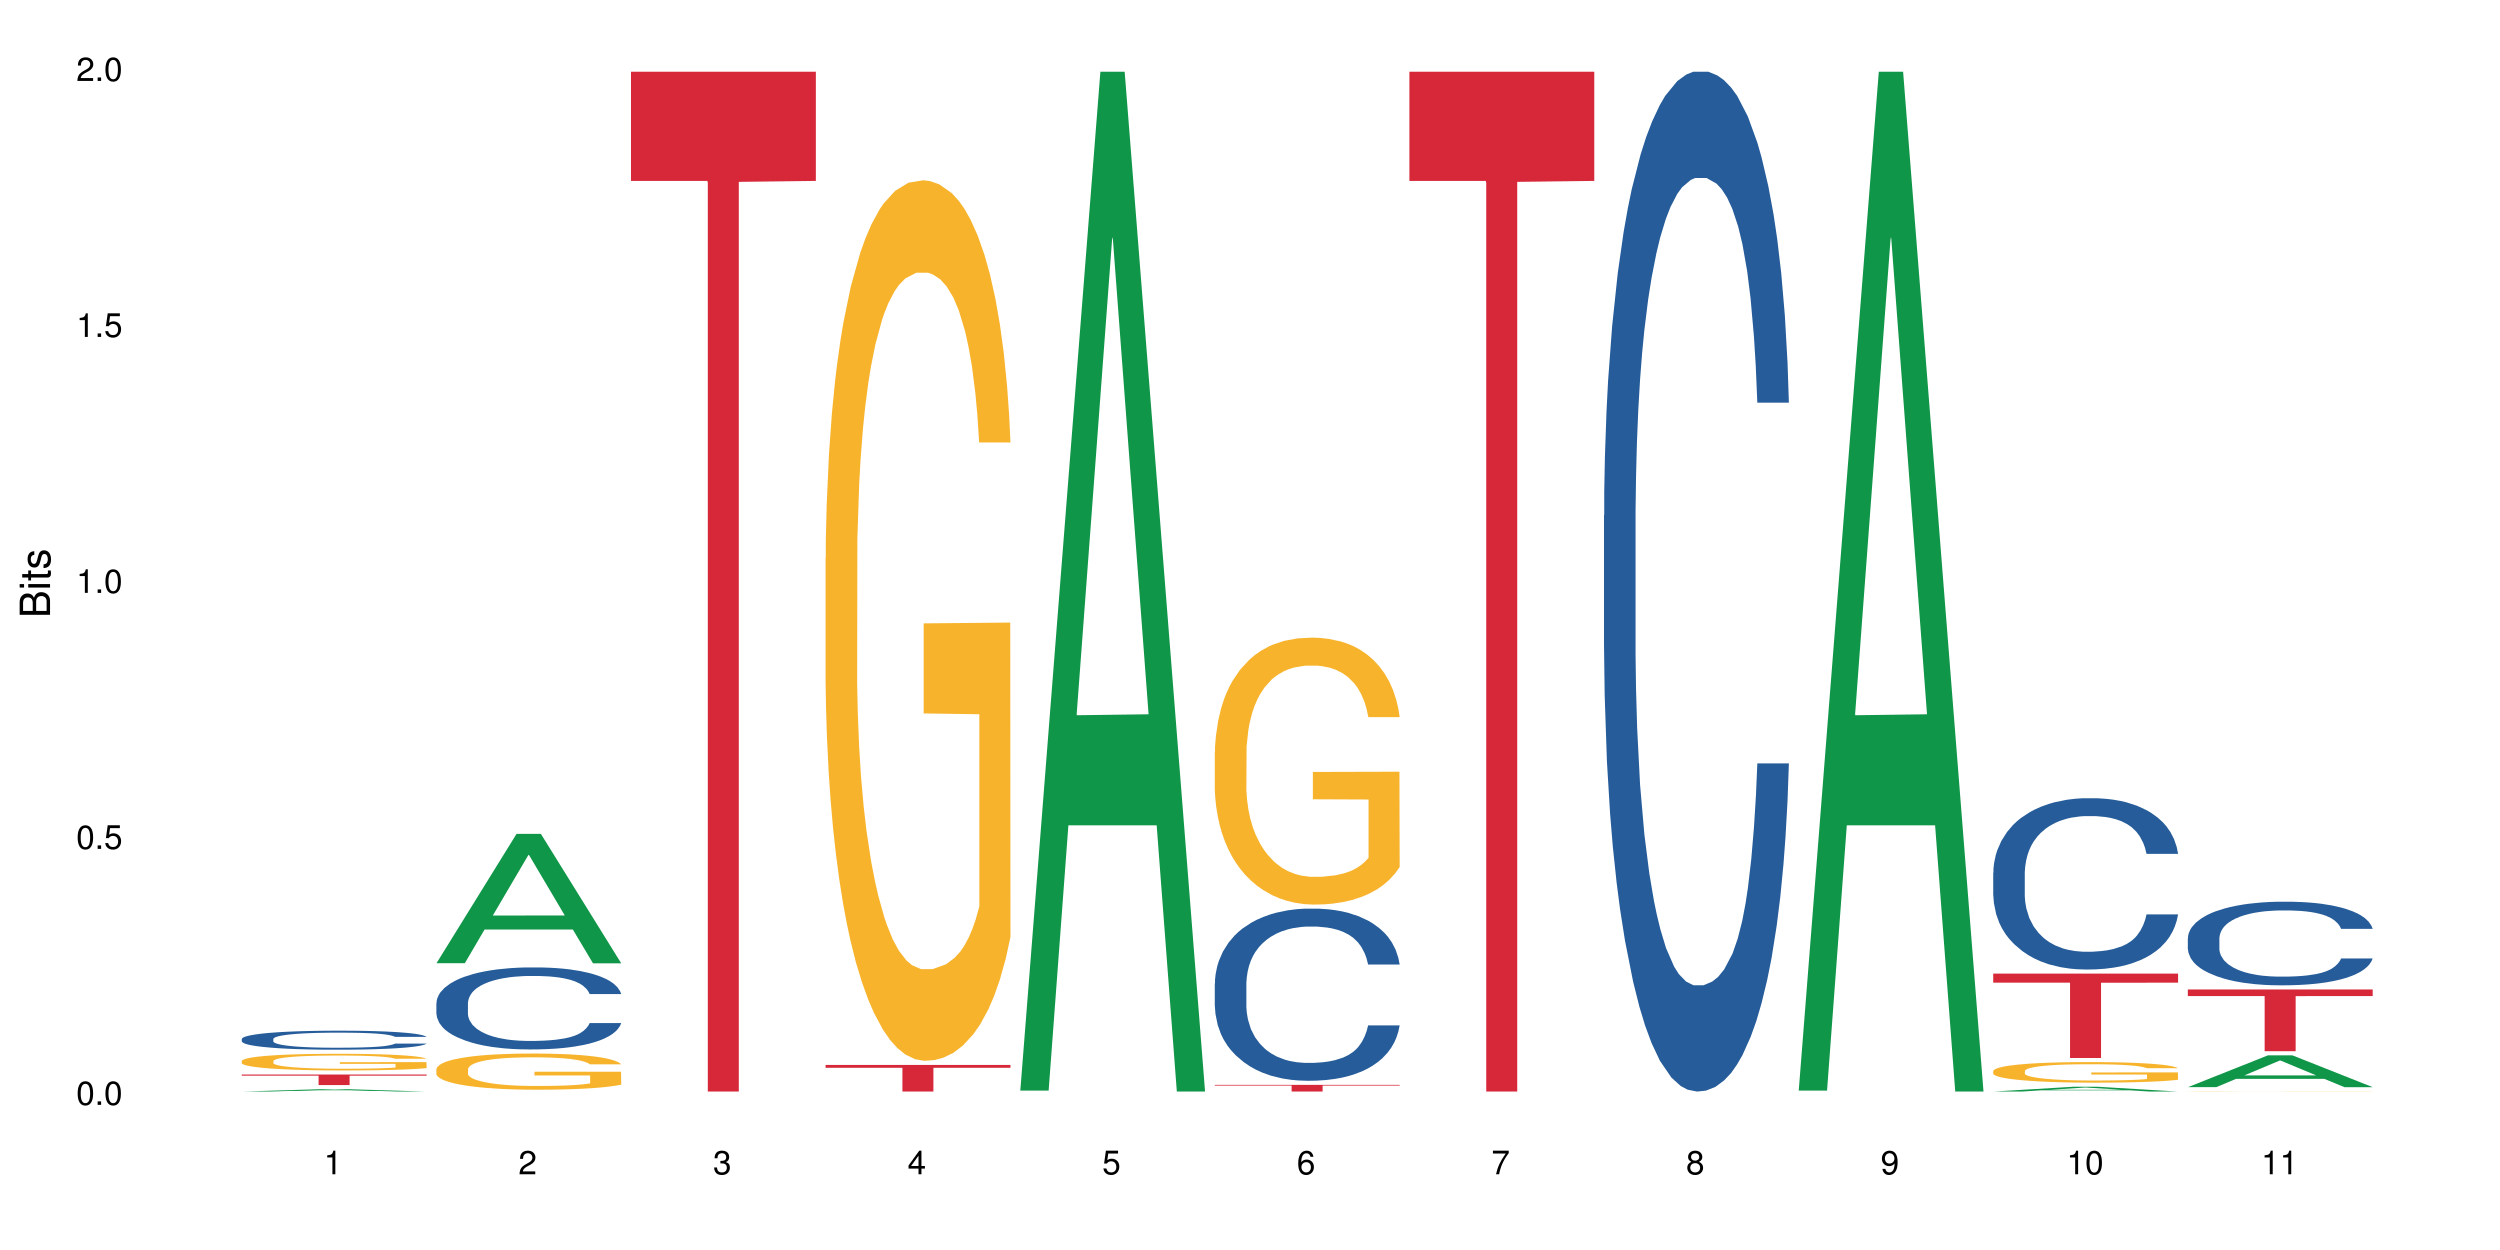 <?xml version="1.0" encoding="UTF-8"?>
<svg xmlns="http://www.w3.org/2000/svg" xmlns:xlink="http://www.w3.org/1999/xlink" width="720pt" height="360pt" viewBox="0 0 720 360" version="1.1">
<defs>
<g>
<symbol overflow="visible" id="glyph0-0">
<path style="stroke:none;" d=""/>
</symbol>
<symbol overflow="visible" id="glyph0-1">
<path style="stroke:none;" d="M 2.641 -6.797 C 2 -6.797 1.422 -6.531 1.078 -6.047 C 0.641 -5.453 0.406 -4.547 0.406 -3.297 C 0.406 -1 1.188 0.219 2.641 0.219 C 4.078 0.219 4.859 -1 4.859 -3.234 C 4.859 -4.562 4.656 -5.438 4.203 -6.047 C 3.844 -6.531 3.281 -6.797 2.641 -6.797 Z M 2.641 -6.047 C 3.547 -6.047 4 -5.125 4 -3.312 C 4 -1.375 3.562 -0.484 2.625 -0.484 C 1.734 -0.484 1.281 -1.422 1.281 -3.281 C 1.281 -5.141 1.734 -6.047 2.641 -6.047 Z M 2.641 -6.047 "/>
</symbol>
<symbol overflow="visible" id="glyph0-2">
<path style="stroke:none;" d="M 1.828 -1 L 0.828 -1 L 0.828 0 L 1.828 0 Z M 1.828 -1 "/>
</symbol>
<symbol overflow="visible" id="glyph0-3">
<path style="stroke:none;" d="M 4.562 -6.797 L 1.062 -6.797 L 0.547 -3.094 L 1.328 -3.094 C 1.719 -3.562 2.047 -3.734 2.578 -3.734 C 3.484 -3.734 4.062 -3.109 4.062 -2.094 C 4.062 -1.125 3.484 -0.531 2.578 -0.531 C 1.828 -0.531 1.375 -0.906 1.188 -1.672 L 0.328 -1.672 C 0.453 -1.109 0.547 -0.844 0.75 -0.594 C 1.125 -0.078 1.828 0.219 2.594 0.219 C 3.969 0.219 4.922 -0.781 4.922 -2.219 C 4.922 -3.562 4.031 -4.484 2.719 -4.484 C 2.25 -4.484 1.859 -4.359 1.469 -4.062 L 1.734 -5.969 L 4.562 -5.969 Z M 4.562 -6.797 "/>
</symbol>
<symbol overflow="visible" id="glyph0-4">
<path style="stroke:none;" d="M 2.484 -4.844 L 2.484 0 L 3.328 0 L 3.328 -6.797 L 2.766 -6.797 C 2.469 -5.75 2.281 -5.609 0.984 -5.453 L 0.984 -4.844 Z M 2.484 -4.844 "/>
</symbol>
<symbol overflow="visible" id="glyph0-5">
<path style="stroke:none;" d="M 4.859 -0.828 L 1.281 -0.828 C 1.359 -1.391 1.672 -1.75 2.5 -2.234 L 3.469 -2.75 C 4.406 -3.266 4.906 -3.969 4.906 -4.812 C 4.906 -5.375 4.672 -5.906 4.266 -6.266 C 3.859 -6.625 3.375 -6.797 2.719 -6.797 C 1.859 -6.797 1.219 -6.5 0.844 -5.922 C 0.609 -5.562 0.5 -5.125 0.484 -4.438 L 1.328 -4.438 C 1.359 -4.906 1.406 -5.188 1.531 -5.406 C 1.75 -5.812 2.188 -6.062 2.703 -6.062 C 3.469 -6.062 4.031 -5.516 4.031 -4.781 C 4.031 -4.25 3.719 -3.797 3.125 -3.438 L 2.234 -2.938 C 0.812 -2.141 0.406 -1.5 0.328 0 L 4.859 0 Z M 4.859 -0.828 "/>
</symbol>
<symbol overflow="visible" id="glyph0-6">
<path style="stroke:none;" d="M 2.125 -3.125 L 2.578 -3.125 C 3.516 -3.125 3.984 -2.703 3.984 -1.891 C 3.984 -1.031 3.469 -0.531 2.578 -0.531 C 1.656 -0.531 1.203 -0.984 1.156 -1.969 L 0.312 -1.969 C 0.344 -1.422 0.438 -1.078 0.609 -0.766 C 0.953 -0.109 1.625 0.219 2.547 0.219 C 3.953 0.219 4.859 -0.609 4.859 -1.906 C 4.859 -2.766 4.516 -3.25 3.703 -3.516 C 4.344 -3.766 4.656 -4.25 4.656 -4.938 C 4.656 -6.109 3.875 -6.797 2.578 -6.797 C 1.203 -6.797 0.484 -6.047 0.453 -4.609 L 1.297 -4.609 C 1.312 -5.016 1.344 -5.25 1.453 -5.453 C 1.641 -5.828 2.062 -6.062 2.594 -6.062 C 3.344 -6.062 3.797 -5.625 3.797 -4.906 C 3.797 -4.422 3.609 -4.141 3.25 -3.984 C 3.016 -3.891 2.719 -3.844 2.125 -3.844 Z M 2.125 -3.125 "/>
</symbol>
<symbol overflow="visible" id="glyph0-7">
<path style="stroke:none;" d="M 3.141 -1.625 L 3.141 0 L 3.984 0 L 3.984 -1.625 L 4.984 -1.625 L 4.984 -2.391 L 3.984 -2.391 L 3.984 -6.797 L 3.359 -6.797 L 0.266 -2.516 L 0.266 -1.625 Z M 3.141 -2.391 L 1 -2.391 L 3.141 -5.359 Z M 3.141 -2.391 "/>
</symbol>
<symbol overflow="visible" id="glyph0-8">
<path style="stroke:none;" d="M 4.781 -5.031 C 4.609 -6.141 3.891 -6.797 2.844 -6.797 C 2.094 -6.797 1.422 -6.438 1.031 -5.828 C 0.609 -5.172 0.406 -4.344 0.406 -3.094 C 0.406 -1.953 0.578 -1.234 0.984 -0.625 C 1.359 -0.078 1.953 0.219 2.703 0.219 C 3.984 0.219 4.922 -0.734 4.922 -2.078 C 4.922 -3.344 4.062 -4.234 2.844 -4.234 C 2.172 -4.234 1.641 -3.969 1.281 -3.469 C 1.281 -5.125 1.828 -6.047 2.797 -6.047 C 3.391 -6.047 3.797 -5.672 3.938 -5.031 Z M 2.734 -3.484 C 3.547 -3.484 4.062 -2.922 4.062 -2 C 4.062 -1.156 3.484 -0.531 2.703 -0.531 C 1.922 -0.531 1.328 -1.188 1.328 -2.047 C 1.328 -2.891 1.906 -3.484 2.734 -3.484 Z M 2.734 -3.484 "/>
</symbol>
<symbol overflow="visible" id="glyph0-9">
<path style="stroke:none;" d="M 4.984 -6.797 L 0.438 -6.797 L 0.438 -5.969 L 4.109 -5.969 C 2.5 -3.656 1.828 -2.234 1.328 0 L 2.219 0 C 2.594 -2.172 3.453 -4.047 4.984 -6.094 Z M 4.984 -6.797 "/>
</symbol>
<symbol overflow="visible" id="glyph0-10">
<path style="stroke:none;" d="M 3.75 -3.578 C 4.453 -4 4.688 -4.344 4.688 -4.984 C 4.688 -6.047 3.844 -6.797 2.641 -6.797 C 1.438 -6.797 0.594 -6.047 0.594 -4.984 C 0.594 -4.359 0.828 -4.016 1.516 -3.578 C 0.734 -3.203 0.359 -2.641 0.359 -1.891 C 0.359 -0.641 1.297 0.219 2.641 0.219 C 3.984 0.219 4.922 -0.641 4.922 -1.875 C 4.922 -2.641 4.531 -3.203 3.75 -3.578 Z M 2.641 -6.047 C 3.359 -6.047 3.812 -5.625 3.812 -4.969 C 3.812 -4.344 3.344 -3.922 2.641 -3.922 C 1.922 -3.922 1.453 -4.344 1.453 -4.984 C 1.453 -5.625 1.922 -6.047 2.641 -6.047 Z M 2.641 -3.203 C 3.484 -3.203 4.062 -2.672 4.062 -1.875 C 4.062 -1.062 3.484 -0.531 2.625 -0.531 C 1.797 -0.531 1.219 -1.078 1.219 -1.875 C 1.219 -2.672 1.797 -3.203 2.641 -3.203 Z M 2.641 -3.203 "/>
</symbol>
<symbol overflow="visible" id="glyph0-11">
<path style="stroke:none;" d="M 0.516 -1.547 C 0.672 -0.438 1.406 0.219 2.438 0.219 C 3.188 0.219 3.859 -0.141 4.266 -0.75 C 4.688 -1.406 4.891 -2.25 4.891 -3.484 C 4.891 -4.625 4.703 -5.359 4.312 -5.953 C 3.938 -6.5 3.344 -6.797 2.594 -6.797 C 1.297 -6.797 0.359 -5.844 0.359 -4.516 C 0.359 -3.25 1.234 -2.344 2.453 -2.344 C 3.094 -2.344 3.562 -2.578 4.016 -3.109 C 4 -1.453 3.469 -0.531 2.5 -0.531 C 1.906 -0.531 1.484 -0.906 1.359 -1.547 Z M 2.578 -6.062 C 3.375 -6.062 3.969 -5.406 3.969 -4.531 C 3.969 -3.688 3.375 -3.094 2.547 -3.094 C 1.734 -3.094 1.234 -3.672 1.234 -4.578 C 1.234 -5.438 1.797 -6.062 2.578 -6.062 Z M 2.578 -6.062 "/>
</symbol>
<symbol overflow="visible" id="glyph1-0">
<path style="stroke:none;" d=""/>
</symbol>
<symbol overflow="visible" id="glyph1-1">
<path style="stroke:none;" d="M 0 -0.953 L 0 -4.891 C 0 -5.719 -0.234 -6.344 -0.734 -6.797 C -1.188 -7.234 -1.812 -7.469 -2.5 -7.469 C -3.547 -7.469 -4.188 -7 -4.625 -5.875 C -4.984 -6.672 -5.641 -7.094 -6.531 -7.094 C -7.156 -7.094 -7.734 -6.859 -8.141 -6.391 C -8.562 -5.938 -8.75 -5.344 -8.75 -4.5 L -8.75 -0.953 Z M -4.984 -2.062 L -7.766 -2.062 L -7.766 -4.219 C -7.766 -4.844 -7.688 -5.203 -7.453 -5.5 C -7.219 -5.812 -6.859 -5.969 -6.375 -5.969 C -5.906 -5.969 -5.531 -5.812 -5.297 -5.5 C -5.062 -5.203 -4.984 -4.844 -4.984 -4.219 Z M -0.984 -2.062 L -4 -2.062 L -4 -4.781 C -4 -5.328 -3.859 -5.688 -3.578 -5.953 C -3.297 -6.219 -2.922 -6.359 -2.484 -6.359 C -2.062 -6.359 -1.688 -6.219 -1.406 -5.953 C -1.109 -5.688 -0.984 -5.328 -0.984 -4.781 Z M -0.984 -2.062 "/>
</symbol>
<symbol overflow="visible" id="glyph1-2">
<path style="stroke:none;" d="M -6.281 -1.797 L -6.281 -0.797 L 0 -0.797 L 0 -1.797 Z M -8.75 -1.797 L -8.75 -0.797 L -7.484 -0.797 L -7.484 -1.797 Z M -8.75 -1.797 "/>
</symbol>
<symbol overflow="visible" id="glyph1-3">
<path style="stroke:none;" d="M -6.281 -3.047 L -6.281 -2.016 L -8.016 -2.016 L -8.016 -1.016 L -6.281 -1.016 L -6.281 -0.172 L -5.469 -0.172 L -5.469 -1.016 L -0.719 -1.016 C -0.078 -1.016 0.281 -1.453 0.281 -2.234 C 0.281 -2.469 0.25 -2.719 0.188 -3.047 L -0.641 -3.047 C -0.609 -2.922 -0.594 -2.766 -0.594 -2.562 C -0.594 -2.141 -0.719 -2.016 -1.156 -2.016 L -5.469 -2.016 L -5.469 -3.047 Z M -6.281 -3.047 "/>
</symbol>
<symbol overflow="visible" id="glyph1-4">
<path style="stroke:none;" d="M -4.531 -5.25 C -5.766 -5.25 -6.469 -4.422 -6.469 -2.969 C -6.469 -1.516 -5.719 -0.562 -4.547 -0.562 C -3.562 -0.562 -3.094 -1.062 -2.734 -2.562 L -2.516 -3.484 C -2.344 -4.188 -2.094 -4.469 -1.625 -4.469 C -1.047 -4.469 -0.641 -3.875 -0.641 -3 C -0.641 -2.453 -0.797 -2 -1.062 -1.75 C -1.25 -1.594 -1.422 -1.531 -1.875 -1.469 L -1.875 -0.406 C -0.422 -0.453 0.281 -1.266 0.281 -2.922 C 0.281 -4.5 -0.5 -5.516 -1.719 -5.516 C -2.656 -5.516 -3.172 -4.984 -3.469 -3.734 L -3.703 -2.766 C -3.891 -1.953 -4.156 -1.609 -4.594 -1.609 C -5.172 -1.609 -5.547 -2.125 -5.547 -2.938 C -5.547 -3.75 -5.203 -4.172 -4.531 -4.203 Z M -4.531 -5.25 "/>
</symbol>
</g>
</defs>
<g id="surface72813">
<rect x="0" y="0" width="720" height="360" style="fill:rgb(100%,100%,100%);fill-opacity:1;stroke:none;"/>
<path style=" stroke:none;fill-rule:nonzero;fill:rgb(6.275%,58.824%,28.235%);fill-opacity:1;" d="M 69.629 314.371 L 69.688 314.371 L 92.723 313.672 L 99.723 313.672 L 122.875 314.371 L 114.738 314.371 L 108.938 314.188 L 83.508 314.188 L 77.82 314.371 L 69.629 314.371 L 85.957 314.113 L 106.605 314.113 L 96.309 313.785 L 96.195 313.785 L 96.082 313.789 L 85.898 314.113 L 85.957 314.113 Z M 69.629 314.371 "/>
<path style=" stroke:none;fill-rule:nonzero;fill:rgb(14.51%,36.078%,60%);fill-opacity:1;" d="M 69.629 299.223 L 69.695 299.215 L 69.695 299.098 L 69.891 298.906 L 70.344 298.664 L 70.797 298.5 L 71.969 298.207 L 73.59 297.922 L 75.277 297.699 L 76.512 297.57 L 77.617 297.469 L 80.148 297.285 L 81.773 297.188 L 83.523 297.105 L 85.668 297.02 L 87.227 296.969 L 90.73 296.891 L 93.328 296.855 L 95.344 296.84 L 99.691 296.84 L 102.289 296.859 L 104.172 296.883 L 106.25 296.926 L 108.004 296.969 L 111.055 297.078 L 113.781 297.219 L 115.016 297.301 L 116.965 297.453 L 118.457 297.605 L 119.496 297.734 L 120.664 297.922 L 121.703 298.145 L 122.484 298.402 L 122.875 298.617 L 113.781 298.617 L 113.328 298.414 L 112.809 298.262 L 111.836 298.055 L 110.859 297.91 L 109.496 297.766 L 108.266 297.668 L 106.574 297.574 L 105.082 297.516 L 103.523 297.469 L 102.031 297.441 L 99.172 297.41 L 95.863 297.41 L 94.629 297.418 L 92.098 297.461 L 90.73 297.496 L 88.785 297.566 L 87.422 297.629 L 85.797 297.73 L 84.695 297.816 L 83.328 297.945 L 82.355 298.059 L 81.254 298.227 L 80.602 298.352 L 80.02 298.492 L 79.5 298.656 L 79.109 298.832 L 78.852 299.016 L 78.719 299.195 L 78.719 299.973 L 78.852 300.152 L 79.176 300.363 L 80.02 300.668 L 81.254 300.934 L 82.68 301.145 L 84.043 301.293 L 84.824 301.363 L 85.863 301.445 L 87.484 301.543 L 89.824 301.645 L 91.188 301.684 L 93.266 301.723 L 95.406 301.742 L 98.266 301.742 L 100.797 301.723 L 102.484 301.699 L 104.238 301.66 L 106.641 301.574 L 108.133 301.492 L 109.434 301.398 L 110.406 301.305 L 111.055 301.223 L 112.031 301.066 L 112.809 300.898 L 113.395 300.723 L 113.781 300.551 L 122.875 300.551 L 122.484 300.754 L 121.898 300.949 L 121.316 301.094 L 120.406 301.27 L 119.367 301.422 L 117.875 301.598 L 116.641 301.715 L 115.016 301.84 L 113.523 301.934 L 111.898 302.02 L 109.496 302.117 L 107.938 302.168 L 106.25 302.215 L 104.238 302.254 L 101.707 302.289 L 98.977 302.309 L 96.445 302.312 L 93.719 302.305 L 91.707 302.285 L 89.043 302.238 L 85.73 302.148 L 83.328 302.055 L 81.445 301.957 L 79.824 301.859 L 78.004 301.723 L 75.668 301.504 L 74.238 301.332 L 73.266 301.191 L 72.16 300.996 L 71.383 300.824 L 70.473 300.543 L 69.824 300.188 L 69.629 299.91 Z M 69.629 299.223 "/>
<path style=" stroke:none;fill-rule:nonzero;fill:rgb(96.863%,70.196%,16.863%);fill-opacity:1;" d="M 69.629 305.547 L 69.695 305.543 L 69.695 305.457 L 69.953 305.258 L 70.602 304.988 L 71.449 304.766 L 72.355 304.59 L 72.941 304.496 L 73.914 304.367 L 74.758 304.27 L 76.902 304.07 L 79.629 303.887 L 81.121 303.809 L 82.809 303.734 L 85.215 303.652 L 86.316 303.621 L 89.691 303.551 L 93.523 303.508 L 97.746 303.492 L 99.691 303.5 L 102.355 303.516 L 105.992 303.562 L 108.07 303.609 L 109.691 303.652 L 111.379 303.707 L 113.457 303.797 L 115.406 303.902 L 116.965 304.008 L 118.523 304.137 L 119.82 304.277 L 120.926 304.43 L 121.898 304.617 L 122.484 304.77 L 122.875 304.922 L 113.848 304.922 L 113.328 304.77 L 112.742 304.648 L 111.77 304.504 L 110.797 304.402 L 109.82 304.316 L 108.004 304.203 L 106.445 304.133 L 104.496 304.07 L 102.613 304.031 L 100.473 304.008 L 99.172 303.996 L 95.73 303.996 L 92.613 304.027 L 90.797 304.062 L 89.5 304.098 L 87.68 304.164 L 86.578 304.215 L 85.926 304.25 L 83.98 304.387 L 82.68 304.512 L 81.965 304.594 L 81.059 304.727 L 80.406 304.844 L 79.695 305.02 L 79.305 305.148 L 78.785 305.449 L 78.719 306.234 L 78.914 306.402 L 79.305 306.582 L 79.824 306.738 L 80.602 306.906 L 81.383 307.035 L 82.746 307.203 L 83.914 307.32 L 84.824 307.395 L 86.578 307.512 L 87.289 307.551 L 88.98 307.629 L 90.73 307.691 L 92.875 307.742 L 94.5 307.77 L 97.094 307.793 L 100.406 307.793 L 104.305 307.766 L 106.77 307.73 L 108.457 307.695 L 109.562 307.664 L 110.926 307.617 L 111.898 307.574 L 112.809 307.523 L 113.914 307.449 L 113.914 306.402 L 97.875 306.398 L 97.875 305.906 L 122.809 305.902 L 122.875 307.617 L 121.512 307.734 L 119.82 307.848 L 118.199 307.938 L 116.512 308.012 L 114.109 308.094 L 112.16 308.145 L 109.172 308.207 L 106.445 308.246 L 103.59 308.273 L 101.055 308.285 L 98.07 308.289 L 95.406 308.281 L 92.551 308.258 L 90.277 308.223 L 88.199 308.176 L 86.121 308.121 L 83.523 308.027 L 81.836 307.953 L 80.082 307.863 L 78.332 307.754 L 76.773 307.633 L 75.734 307.543 L 74.695 307.438 L 73.59 307.305 L 72.551 307.156 L 71.773 307.02 L 71.059 306.867 L 70.539 306.723 L 70.02 306.527 L 69.758 306.367 L 69.629 306.23 Z M 69.629 305.547 "/>
<path style=" stroke:none;fill-rule:nonzero;fill:rgb(83.922%,15.686%,22.353%);fill-opacity:1;" d="M 69.629 309.469 L 122.875 309.469 L 122.875 309.793 L 100.684 309.797 L 100.684 312.492 L 91.754 312.492 L 91.754 309.801 L 91.625 309.793 L 69.629 309.793 Z M 69.629 309.469 "/>
<path style=" stroke:none;fill-rule:nonzero;fill:rgb(6.275%,58.824%,28.235%);fill-opacity:1;" d="M 125.676 277.406 L 125.734 277.371 L 148.77 240.148 L 155.77 240.148 L 178.918 277.441 L 170.785 277.441 L 164.984 267.707 L 139.555 267.707 L 133.867 277.406 L 125.676 277.406 L 142 263.68 L 162.652 263.645 L 152.355 246.242 L 152.242 246.207 L 152.129 246.312 L 141.945 263.645 L 142 263.68 Z M 125.676 277.406 "/>
<path style=" stroke:none;fill-rule:nonzero;fill:rgb(14.51%,36.078%,60%);fill-opacity:1;" d="M 125.676 288.898 L 125.742 288.879 L 125.742 288.359 L 125.934 287.539 L 126.391 286.504 L 126.844 285.789 L 128.012 284.516 L 129.637 283.285 L 131.324 282.336 L 132.559 281.773 L 133.664 281.344 L 136.195 280.543 L 137.816 280.133 L 139.57 279.766 L 141.715 279.398 L 143.273 279.184 L 146.777 278.84 L 149.375 278.688 L 151.391 278.621 L 155.738 278.621 L 158.336 278.707 L 160.219 278.816 L 162.297 278.988 L 164.051 279.184 L 167.102 279.66 L 169.828 280.262 L 171.062 280.609 L 173.012 281.277 L 174.504 281.926 L 175.543 282.488 L 176.711 283.285 L 177.75 284.258 L 178.531 285.359 L 178.918 286.285 L 169.828 286.285 L 169.375 285.422 L 168.855 284.754 L 167.883 283.867 L 166.906 283.242 L 165.543 282.617 L 164.309 282.207 L 162.621 281.797 L 161.129 281.535 L 159.57 281.344 L 158.078 281.211 L 155.219 281.082 L 151.906 281.082 L 150.676 281.125 L 148.141 281.301 L 146.777 281.449 L 144.832 281.754 L 143.469 282.035 L 141.844 282.465 L 140.738 282.832 L 139.375 283.395 L 138.402 283.891 L 137.297 284.602 L 136.648 285.141 L 136.066 285.746 L 135.547 286.461 L 135.156 287.215 L 134.895 288.016 L 134.766 288.793 L 134.766 292.137 L 134.895 292.914 L 135.219 293.82 L 136.066 295.141 L 137.297 296.285 L 138.727 297.191 L 140.09 297.836 L 140.871 298.141 L 141.91 298.484 L 143.531 298.918 L 145.871 299.348 L 147.234 299.523 L 149.312 299.695 L 151.453 299.781 L 154.312 299.781 L 156.844 299.695 L 158.531 299.586 L 160.285 299.414 L 162.688 299.047 L 164.18 298.703 L 165.48 298.293 L 166.453 297.883 L 167.102 297.535 L 168.074 296.867 L 168.855 296.133 L 169.441 295.375 L 169.828 294.641 L 178.918 294.641 L 178.531 295.508 L 177.945 296.348 L 177.363 296.973 L 176.453 297.73 L 175.414 298.398 L 173.922 299.156 L 172.688 299.652 L 171.062 300.191 L 169.57 300.602 L 167.945 300.969 L 165.543 301.398 L 163.984 301.617 L 162.297 301.812 L 160.285 301.984 L 157.754 302.133 L 155.023 302.223 L 152.492 302.242 L 149.766 302.199 L 147.754 302.113 L 145.09 301.918 L 141.777 301.531 L 139.375 301.121 L 137.492 300.711 L 135.871 300.277 L 134.051 299.695 L 131.715 298.746 L 130.285 298.012 L 129.312 297.406 L 128.207 296.562 L 127.43 295.809 L 126.52 294.598 L 125.871 293.066 L 125.676 291.879 Z M 125.676 288.898 "/>
<path style=" stroke:none;fill-rule:nonzero;fill:rgb(96.863%,70.196%,16.863%);fill-opacity:1;" d="M 125.676 307.883 L 125.742 307.875 L 125.742 307.684 L 126 307.258 L 126.648 306.668 L 127.492 306.18 L 128.402 305.801 L 128.988 305.602 L 129.961 305.316 L 130.805 305.105 L 132.949 304.68 L 135.676 304.277 L 137.168 304.105 L 138.855 303.945 L 141.258 303.766 L 142.363 303.699 L 145.738 303.547 L 149.57 303.449 L 153.793 303.422 L 155.738 303.43 L 158.402 303.469 L 162.039 303.574 L 164.117 303.668 L 165.738 303.766 L 167.426 303.887 L 169.504 304.078 L 171.453 304.309 L 173.012 304.535 L 174.57 304.82 L 175.867 305.125 L 176.973 305.457 L 177.945 305.859 L 178.531 306.191 L 178.918 306.523 L 169.895 306.523 L 169.375 306.191 L 168.789 305.934 L 167.816 305.621 L 166.844 305.391 L 165.867 305.211 L 164.051 304.965 L 162.492 304.812 L 160.543 304.68 L 158.66 304.594 L 156.52 304.535 L 155.219 304.516 L 151.777 304.516 L 148.66 304.582 L 146.844 304.66 L 145.543 304.734 L 143.727 304.879 L 142.621 304.992 L 141.973 305.066 L 140.027 305.363 L 138.727 305.629 L 138.012 305.809 L 137.105 306.098 L 136.453 306.352 L 135.738 306.734 L 135.352 307.02 L 134.832 307.664 L 134.766 309.379 L 134.961 309.742 L 135.352 310.129 L 135.871 310.473 L 136.648 310.836 L 137.43 311.109 L 138.793 311.48 L 139.961 311.73 L 140.871 311.891 L 142.621 312.148 L 143.336 312.234 L 145.023 312.406 L 146.777 312.539 L 148.922 312.652 L 150.543 312.711 L 153.141 312.758 L 156.453 312.758 L 160.348 312.699 L 162.816 312.625 L 164.504 312.547 L 165.609 312.48 L 166.973 312.375 L 167.945 312.281 L 168.855 312.176 L 169.961 312.016 L 169.961 309.742 L 153.922 309.73 L 153.922 308.664 L 178.855 308.656 L 178.918 312.375 L 177.555 312.633 L 175.867 312.879 L 174.246 313.07 L 172.555 313.234 L 170.152 313.414 L 168.207 313.527 L 165.219 313.66 L 162.492 313.746 L 159.637 313.805 L 157.102 313.832 L 154.117 313.84 L 151.453 313.824 L 148.598 313.766 L 146.324 313.688 L 144.246 313.594 L 142.168 313.469 L 139.57 313.27 L 137.883 313.109 L 136.129 312.91 L 134.375 312.672 L 132.816 312.414 L 131.777 312.215 L 130.742 311.984 L 129.637 311.699 L 128.598 311.375 L 127.82 311.082 L 127.105 310.75 L 126.586 310.434 L 126.066 310.008 L 125.805 309.664 L 125.676 309.371 Z M 125.676 307.883 "/>
<path style=" stroke:none;fill-rule:nonzero;fill:rgb(83.922%,15.686%,22.353%);fill-opacity:1;" d="M 181.723 20.664 L 234.965 20.664 L 234.965 52.102 L 212.777 52.379 L 212.777 314.371 L 203.848 314.371 L 203.848 52.652 L 203.719 52.102 L 181.723 52.102 Z M 181.723 20.664 "/>
<path style=" stroke:none;fill-rule:nonzero;fill:rgb(96.863%,70.196%,16.863%);fill-opacity:1;" d="M 237.77 160.539 L 237.832 160.309 L 237.832 155.676 L 238.094 145.254 L 238.742 130.895 L 239.586 119.086 L 240.496 109.82 L 241.078 104.957 L 242.055 98.012 L 242.898 92.914 L 245.039 82.492 L 247.77 72.766 L 249.262 68.598 L 250.949 64.66 L 253.352 60.258 L 254.457 58.637 L 257.832 54.934 L 261.664 52.617 L 265.883 51.922 L 267.832 52.152 L 270.492 53.082 L 274.129 55.629 L 276.207 57.945 L 277.832 60.258 L 279.52 63.27 L 281.598 67.902 L 283.547 73.461 L 285.105 79.02 L 286.66 85.969 L 287.961 93.379 L 289.066 101.484 L 290.039 111.211 L 290.621 119.316 L 291.012 127.422 L 281.988 127.422 L 281.469 119.316 L 280.883 113.062 L 279.91 105.422 L 278.934 99.863 L 277.961 95.461 L 276.145 89.441 L 274.586 85.734 L 272.637 82.492 L 270.754 80.41 L 268.609 79.02 L 267.312 78.555 L 263.871 78.555 L 260.754 80.176 L 258.938 82.031 L 257.637 83.883 L 255.82 87.355 L 254.715 90.137 L 254.066 91.988 L 252.117 99.168 L 250.82 105.652 L 250.105 110.055 L 249.195 117 L 248.547 123.254 L 247.832 132.52 L 247.441 139.465 L 246.922 155.215 L 246.859 196.902 L 247.055 205.703 L 247.441 215.199 L 247.961 223.535 L 248.742 232.336 L 249.52 239.051 L 250.883 248.082 L 252.055 254.105 L 252.961 258.043 L 254.715 264.297 L 255.43 266.379 L 257.117 270.547 L 258.871 273.793 L 261.016 276.57 L 262.637 277.961 L 265.234 279.117 L 268.547 279.117 L 272.441 277.727 L 274.91 275.875 L 276.598 274.023 L 277.703 272.402 L 279.066 269.855 L 280.039 267.539 L 280.949 264.992 L 282.051 261.055 L 282.051 205.703 L 266.016 205.469 L 266.016 179.531 L 290.949 179.301 L 291.012 269.855 L 289.648 276.105 L 287.961 282.129 L 286.336 286.762 L 284.648 290.699 L 282.246 295.098 L 280.297 297.879 L 277.312 301.121 L 274.586 303.203 L 271.727 304.594 L 269.195 305.289 L 266.207 305.52 L 263.547 305.055 L 260.688 303.668 L 258.418 301.812 L 256.34 299.5 L 254.262 296.488 L 251.664 291.625 L 249.977 287.688 L 248.223 282.824 L 246.469 277.035 L 244.91 270.781 L 243.871 265.918 L 242.832 260.359 L 241.73 253.41 L 240.691 245.535 L 239.91 238.355 L 239.195 230.25 L 238.676 222.609 L 238.156 212.188 L 237.898 203.848 L 237.77 196.668 Z M 237.77 160.539 "/>
<path style=" stroke:none;fill-rule:nonzero;fill:rgb(83.922%,15.686%,22.353%);fill-opacity:1;" d="M 237.77 306.699 L 291.012 306.699 L 291.012 307.52 L 268.82 307.527 L 268.82 314.371 L 259.895 314.371 L 259.895 307.535 L 259.766 307.52 L 237.77 307.52 Z M 237.77 306.699 "/>
<path style=" stroke:none;fill-rule:nonzero;fill:rgb(6.275%,58.824%,28.235%);fill-opacity:1;" d="M 293.816 314.094 L 293.871 313.82 L 316.91 20.664 L 323.906 20.664 L 347.059 314.371 L 338.926 314.371 L 333.121 237.703 L 307.695 237.703 L 302.008 314.094 L 293.816 314.094 L 310.141 205.988 L 330.789 205.711 L 320.492 68.648 L 320.379 68.375 L 320.266 69.199 L 310.082 205.711 L 310.141 205.988 Z M 293.816 314.094 "/>
<path style=" stroke:none;fill-rule:nonzero;fill:rgb(14.51%,36.078%,60%);fill-opacity:1;" d="M 349.859 283.27 L 349.926 283.223 L 349.926 282.137 L 350.121 280.414 L 350.574 278.238 L 351.031 276.746 L 352.199 274.07 L 353.82 271.488 L 355.512 269.496 L 356.742 268.316 L 357.848 267.41 L 360.379 265.734 L 362.004 264.875 L 363.758 264.105 L 365.898 263.336 L 367.457 262.883 L 370.965 262.156 L 373.562 261.84 L 375.574 261.703 L 379.926 261.703 L 382.523 261.883 L 384.406 262.109 L 386.484 262.473 L 388.234 262.883 L 391.289 263.879 L 394.016 265.148 L 395.25 265.871 L 397.195 267.277 L 398.691 268.637 L 399.73 269.812 L 400.898 271.488 L 401.938 273.527 L 402.715 275.84 L 403.105 277.785 L 394.016 277.785 L 393.559 275.977 L 393.039 274.57 L 392.066 272.711 L 391.094 271.398 L 389.73 270.086 L 388.496 269.223 L 386.809 268.363 L 385.312 267.82 L 383.754 267.41 L 382.262 267.141 L 379.406 266.867 L 376.094 266.867 L 374.859 266.957 L 372.328 267.32 L 370.965 267.637 L 369.016 268.273 L 367.652 268.863 L 366.027 269.77 L 364.926 270.539 L 363.562 271.715 L 362.586 272.758 L 361.484 274.254 L 360.836 275.387 L 360.25 276.652 L 359.73 278.148 L 359.34 279.734 L 359.082 281.41 L 358.953 283.043 L 358.953 290.066 L 359.082 291.695 L 359.406 293.598 L 360.25 296.363 L 361.484 298.762 L 362.914 300.668 L 364.277 302.027 L 365.055 302.66 L 366.094 303.383 L 367.719 304.289 L 370.055 305.195 L 371.418 305.559 L 373.496 305.922 L 375.641 306.102 L 378.496 306.102 L 381.027 305.922 L 382.715 305.695 L 384.469 305.332 L 386.871 304.562 L 388.367 303.836 L 389.664 302.977 L 390.637 302.117 L 391.289 301.391 L 392.262 299.988 L 393.039 298.445 L 393.625 296.859 L 394.016 295.32 L 403.105 295.32 L 402.715 297.133 L 402.133 298.898 L 401.547 300.215 L 400.637 301.801 L 399.598 303.203 L 398.105 304.789 L 396.871 305.832 L 395.25 306.965 L 393.754 307.824 L 392.133 308.594 L 389.73 309.5 L 388.172 309.953 L 386.484 310.363 L 384.469 310.723 L 381.938 311.043 L 379.211 311.223 L 376.68 311.27 L 373.949 311.176 L 371.938 310.996 L 369.277 310.59 L 365.965 309.773 L 363.562 308.91 L 361.68 308.051 L 360.055 307.145 L 358.238 305.922 L 355.898 303.93 L 354.473 302.387 L 353.496 301.121 L 352.395 299.352 L 351.613 297.766 L 350.707 295.23 L 350.055 292.012 L 349.859 289.52 Z M 349.859 283.27 "/>
<path style=" stroke:none;fill-rule:nonzero;fill:rgb(96.863%,70.196%,16.863%);fill-opacity:1;" d="M 349.859 216.566 L 349.926 216.496 L 349.926 215.094 L 350.188 211.934 L 350.836 207.578 L 351.68 204 L 352.59 201.191 L 353.172 199.715 L 354.148 197.609 L 354.992 196.062 L 357.133 192.902 L 359.859 189.953 L 361.355 188.691 L 363.043 187.496 L 365.445 186.164 L 366.547 185.672 L 369.926 184.547 L 373.758 183.848 L 377.977 183.637 L 379.926 183.707 L 382.586 183.984 L 386.223 184.758 L 388.301 185.461 L 389.926 186.164 L 391.613 187.074 L 393.691 188.48 L 395.637 190.164 L 397.195 191.852 L 398.754 193.957 L 400.055 196.203 L 401.156 198.66 L 402.133 201.609 L 402.715 204.07 L 403.105 206.527 L 394.078 206.527 L 393.559 204.07 L 392.977 202.172 L 392 199.855 L 391.027 198.172 L 390.055 196.836 L 388.234 195.012 L 386.676 193.887 L 384.73 192.902 L 382.848 192.273 L 380.703 191.852 L 379.406 191.711 L 375.965 191.711 L 372.848 192.203 L 371.027 192.762 L 369.73 193.324 L 367.914 194.379 L 366.809 195.223 L 366.16 195.781 L 364.211 197.961 L 362.914 199.926 L 362.199 201.262 L 361.289 203.367 L 360.641 205.262 L 359.926 208.07 L 359.535 210.176 L 359.016 214.953 L 358.953 227.59 L 359.145 230.262 L 359.535 233.141 L 360.055 235.668 L 360.836 238.336 L 361.613 240.371 L 362.977 243.109 L 364.145 244.934 L 365.055 246.129 L 366.809 248.023 L 367.523 248.656 L 369.211 249.922 L 370.965 250.902 L 373.105 251.746 L 374.73 252.168 L 377.328 252.52 L 380.641 252.52 L 384.535 252.098 L 387.004 251.535 L 388.691 250.973 L 389.793 250.484 L 391.156 249.711 L 392.133 249.008 L 393.039 248.234 L 394.145 247.043 L 394.145 230.262 L 378.105 230.191 L 378.105 222.324 L 403.039 222.254 L 403.105 249.711 L 401.742 251.605 L 400.055 253.434 L 398.43 254.836 L 396.742 256.031 L 394.34 257.363 L 392.391 258.207 L 389.406 259.191 L 386.676 259.82 L 383.82 260.242 L 381.289 260.453 L 378.301 260.523 L 375.641 260.383 L 372.781 259.961 L 370.508 259.398 L 368.434 258.699 L 366.355 257.785 L 363.758 256.312 L 362.066 255.117 L 360.316 253.641 L 358.562 251.887 L 357.004 249.992 L 355.965 248.516 L 354.926 246.832 L 353.82 244.727 L 352.781 242.336 L 352.004 240.16 L 351.289 237.703 L 350.77 235.387 L 350.25 232.227 L 349.992 229.699 L 349.859 227.52 Z M 349.859 216.566 "/>
<path style=" stroke:none;fill-rule:nonzero;fill:rgb(83.922%,15.686%,22.353%);fill-opacity:1;" d="M 349.859 312.449 L 403.105 312.449 L 403.105 312.652 L 380.914 312.656 L 380.914 314.371 L 371.988 314.371 L 371.988 312.656 L 371.859 312.652 L 349.859 312.652 Z M 349.859 312.449 "/>
<path style=" stroke:none;fill-rule:nonzero;fill:rgb(83.922%,15.686%,22.353%);fill-opacity:1;" d="M 405.906 20.664 L 459.152 20.664 L 459.152 52.102 L 436.961 52.379 L 436.961 314.371 L 428.035 314.371 L 428.035 52.652 L 427.902 52.102 L 405.906 52.102 Z M 405.906 20.664 "/>
<path style=" stroke:none;fill-rule:nonzero;fill:rgb(14.51%,36.078%,60%);fill-opacity:1;" d="M 461.953 148.457 L 462.02 148.188 L 462.02 141.742 L 462.215 131.543 L 462.668 118.656 L 463.121 109.797 L 464.293 93.957 L 465.914 78.652 L 467.602 66.84 L 468.836 59.859 L 469.941 54.492 L 472.473 44.559 L 474.098 39.457 L 475.848 34.891 L 477.992 30.328 L 479.551 27.645 L 483.059 23.348 L 485.652 21.469 L 487.668 20.664 L 492.016 20.664 L 494.613 21.738 L 496.496 23.078 L 498.574 25.227 L 500.328 27.645 L 503.379 33.551 L 506.109 41.066 L 507.34 45.363 L 509.289 53.684 L 510.781 61.738 L 511.82 68.719 L 512.992 78.652 L 514.027 90.734 L 514.809 104.426 L 515.199 115.969 L 506.109 115.969 L 505.652 105.23 L 505.133 96.91 L 504.16 85.902 L 503.188 78.117 L 501.82 70.332 L 500.59 65.23 L 498.898 60.129 L 497.406 56.906 L 495.848 54.492 L 494.355 52.879 L 491.496 51.27 L 488.188 51.27 L 486.953 51.805 L 484.422 53.953 L 483.059 55.832 L 481.109 59.59 L 479.746 63.082 L 478.121 68.449 L 477.02 73.016 L 475.656 79.996 L 474.68 86.172 L 473.578 95.031 L 472.926 101.742 L 472.344 109.258 L 471.824 118.117 L 471.434 127.516 L 471.176 137.449 L 471.043 147.113 L 471.043 188.727 L 471.176 198.391 L 471.5 209.668 L 472.344 226.043 L 473.578 240.273 L 475.004 251.547 L 476.367 259.602 L 477.148 263.359 L 478.188 267.656 L 479.809 273.027 L 482.148 278.395 L 483.512 280.543 L 485.59 282.691 L 487.73 283.766 L 490.59 283.766 L 493.121 282.691 L 494.809 281.348 L 496.562 279.199 L 498.965 274.637 L 500.457 270.34 L 501.758 265.242 L 502.73 260.141 L 503.379 255.844 L 504.355 247.52 L 505.133 238.395 L 505.719 228.996 L 506.109 219.867 L 515.199 219.867 L 514.809 230.609 L 514.223 241.078 L 513.641 248.863 L 512.73 258.262 L 511.691 266.582 L 510.199 275.98 L 508.965 282.152 L 507.34 288.867 L 505.848 293.969 L 504.223 298.531 L 501.82 303.898 L 500.262 306.586 L 498.574 309 L 496.562 311.148 L 494.031 313.027 L 491.305 314.102 L 488.77 314.371 L 486.043 313.832 L 484.031 312.762 L 481.367 310.344 L 478.059 305.512 L 475.656 300.41 L 473.77 295.309 L 472.148 289.941 L 470.332 282.691 L 467.992 270.879 L 466.562 261.75 L 465.59 254.234 L 464.484 243.762 L 463.707 234.367 L 462.797 219.332 L 462.148 200.27 L 461.953 185.504 Z M 461.953 148.457 "/>
<path style=" stroke:none;fill-rule:nonzero;fill:rgb(6.275%,58.824%,28.235%);fill-opacity:1;" d="M 518 314.094 L 518.059 313.82 L 541.094 20.664 L 548.094 20.664 L 571.246 314.371 L 563.109 314.371 L 557.309 237.703 L 531.879 237.703 L 526.191 314.094 L 518 314.094 L 534.324 205.988 L 554.977 205.711 L 544.68 68.648 L 544.566 68.375 L 544.453 69.199 L 534.27 205.711 L 534.324 205.988 Z M 518 314.094 "/>
<path style=" stroke:none;fill-rule:nonzero;fill:rgb(6.275%,58.824%,28.235%);fill-opacity:1;" d="M 574.047 314.371 L 574.102 314.367 L 597.141 312.984 L 604.137 312.984 L 627.289 314.371 L 619.156 314.371 L 613.355 314.008 L 587.926 314.008 L 582.238 314.371 L 574.047 314.371 L 590.371 313.859 L 611.023 313.855 L 600.727 313.211 L 600.613 313.207 L 600.496 313.211 L 590.316 313.855 L 590.371 313.859 Z M 574.047 314.371 "/>
<path style=" stroke:none;fill-rule:nonzero;fill:rgb(14.51%,36.078%,60%);fill-opacity:1;" d="M 574.047 251.359 L 574.113 251.316 L 574.113 250.234 L 574.305 248.52 L 574.762 246.355 L 575.215 244.867 L 576.383 242.207 L 578.008 239.637 L 579.695 237.652 L 580.93 236.48 L 582.035 235.578 L 584.566 233.91 L 586.188 233.055 L 587.941 232.285 L 590.086 231.52 L 591.645 231.07 L 595.148 230.348 L 597.746 230.031 L 599.758 229.898 L 604.109 229.898 L 606.707 230.078 L 608.59 230.301 L 610.668 230.664 L 612.422 231.07 L 615.473 232.062 L 618.199 233.324 L 619.434 234.047 L 621.383 235.441 L 622.875 236.797 L 623.914 237.969 L 625.082 239.637 L 626.121 241.664 L 626.902 243.965 L 627.289 245.906 L 618.199 245.906 L 617.746 244.102 L 617.227 242.703 L 616.254 240.855 L 615.277 239.547 L 613.914 238.238 L 612.68 237.383 L 610.992 236.523 L 609.5 235.984 L 607.941 235.578 L 606.449 235.309 L 603.59 235.039 L 600.277 235.039 L 599.047 235.129 L 596.512 235.488 L 595.148 235.805 L 593.203 236.434 L 591.84 237.02 L 590.215 237.922 L 589.109 238.691 L 587.746 239.863 L 586.773 240.898 L 585.668 242.387 L 585.02 243.516 L 584.438 244.777 L 583.918 246.266 L 583.527 247.844 L 583.266 249.512 L 583.137 251.137 L 583.137 258.125 L 583.266 259.75 L 583.59 261.641 L 584.438 264.395 L 585.668 266.781 L 587.098 268.676 L 588.461 270.031 L 589.242 270.66 L 590.281 271.383 L 591.902 272.285 L 594.242 273.188 L 595.605 273.547 L 597.684 273.906 L 599.824 274.09 L 602.68 274.09 L 605.215 273.906 L 606.902 273.684 L 608.656 273.32 L 611.059 272.555 L 612.551 271.832 L 613.852 270.977 L 614.824 270.121 L 615.473 269.398 L 616.445 268 L 617.227 266.469 L 617.812 264.891 L 618.199 263.355 L 627.289 263.355 L 626.902 265.16 L 626.316 266.918 L 625.73 268.227 L 624.824 269.805 L 623.785 271.203 L 622.289 272.781 L 621.059 273.816 L 619.434 274.945 L 617.941 275.801 L 616.316 276.566 L 613.914 277.469 L 612.355 277.922 L 610.668 278.328 L 608.656 278.688 L 606.121 279.004 L 603.395 279.184 L 600.863 279.23 L 598.137 279.137 L 596.125 278.957 L 593.461 278.551 L 590.148 277.742 L 587.746 276.883 L 585.863 276.027 L 584.242 275.125 L 582.422 273.906 L 580.086 271.922 L 578.656 270.391 L 577.684 269.129 L 576.578 267.367 L 575.801 265.789 L 574.891 263.266 L 574.242 260.062 L 574.047 257.582 Z M 574.047 251.359 "/>
<path style=" stroke:none;fill-rule:nonzero;fill:rgb(96.863%,70.196%,16.863%);fill-opacity:1;" d="M 574.047 308.418 L 574.113 308.414 L 574.113 308.305 L 574.371 308.062 L 575.02 307.727 L 575.863 307.453 L 576.773 307.234 L 577.359 307.121 L 578.332 306.961 L 579.176 306.84 L 581.32 306.598 L 584.047 306.371 L 585.539 306.273 L 587.227 306.18 L 589.629 306.078 L 590.734 306.039 L 594.109 305.953 L 597.941 305.898 L 602.16 305.883 L 604.109 305.891 L 606.773 305.91 L 610.41 305.969 L 612.484 306.023 L 614.109 306.078 L 615.797 306.148 L 617.875 306.258 L 619.824 306.387 L 621.383 306.516 L 622.941 306.68 L 624.238 306.852 L 625.344 307.039 L 626.316 307.266 L 626.902 307.457 L 627.289 307.645 L 618.266 307.645 L 617.746 307.457 L 617.16 307.312 L 616.188 307.133 L 615.215 307.004 L 614.238 306.898 L 612.422 306.758 L 610.863 306.672 L 608.914 306.598 L 607.031 306.547 L 604.891 306.516 L 603.59 306.504 L 600.148 306.504 L 597.031 306.543 L 595.215 306.586 L 593.914 306.629 L 592.098 306.711 L 590.992 306.777 L 590.344 306.82 L 588.398 306.984 L 587.098 307.137 L 586.383 307.242 L 585.477 307.402 L 584.824 307.547 L 584.109 307.766 L 583.723 307.926 L 583.203 308.293 L 583.137 309.27 L 583.332 309.473 L 583.723 309.695 L 584.242 309.891 L 585.02 310.094 L 585.801 310.25 L 587.164 310.461 L 588.332 310.602 L 589.242 310.695 L 590.992 310.84 L 591.707 310.891 L 593.395 310.988 L 595.148 311.062 L 597.293 311.129 L 598.914 311.16 L 601.512 311.188 L 604.824 311.188 L 608.719 311.156 L 611.188 311.113 L 612.875 311.066 L 613.98 311.031 L 615.344 310.973 L 616.316 310.918 L 617.227 310.859 L 618.332 310.766 L 618.332 309.473 L 602.293 309.469 L 602.293 308.863 L 627.227 308.855 L 627.289 310.973 L 625.926 311.117 L 624.238 311.258 L 622.617 311.367 L 620.926 311.457 L 618.523 311.559 L 616.578 311.625 L 613.59 311.699 L 610.863 311.75 L 608.008 311.781 L 605.473 311.797 L 602.488 311.805 L 599.824 311.793 L 596.969 311.762 L 594.695 311.719 L 592.617 311.664 L 590.539 311.594 L 587.941 311.48 L 586.254 311.387 L 584.5 311.273 L 582.746 311.137 L 581.188 310.992 L 580.148 310.879 L 579.109 310.75 L 578.008 310.586 L 576.969 310.402 L 576.188 310.234 L 575.477 310.047 L 574.957 309.867 L 574.438 309.625 L 574.176 309.43 L 574.047 309.262 Z M 574.047 308.418 "/>
<path style=" stroke:none;fill-rule:nonzero;fill:rgb(83.922%,15.686%,22.353%);fill-opacity:1;" d="M 574.047 280.406 L 627.289 280.406 L 627.289 283.008 L 605.102 283.031 L 605.102 304.703 L 596.172 304.703 L 596.172 283.055 L 596.043 283.008 L 574.047 283.008 Z M 574.047 280.406 "/>
<path style=" stroke:none;fill-rule:nonzero;fill:rgb(6.275%,58.824%,28.235%);fill-opacity:1;" d="M 630.094 313.102 L 630.148 313.094 L 653.188 303.93 L 660.184 303.93 L 683.336 313.109 L 675.203 313.109 L 669.398 310.715 L 643.973 310.715 L 638.285 313.102 L 630.094 313.102 L 646.418 309.723 L 667.066 309.715 L 656.773 305.43 L 656.656 305.422 L 656.543 305.445 L 646.363 309.715 L 646.418 309.723 Z M 630.094 313.102 "/>
<path style=" stroke:none;fill-rule:nonzero;fill:rgb(14.51%,36.078%,60%);fill-opacity:1;" d="M 630.094 270.176 L 630.156 270.156 L 630.156 269.625 L 630.352 268.789 L 630.809 267.734 L 631.262 267.008 L 632.43 265.707 L 634.055 264.453 L 635.742 263.484 L 636.977 262.914 L 638.078 262.473 L 640.613 261.66 L 642.234 261.242 L 643.988 260.867 L 646.133 260.492 L 647.691 260.273 L 651.195 259.922 L 653.793 259.766 L 655.805 259.699 L 660.156 259.699 L 662.754 259.789 L 664.637 259.898 L 666.715 260.074 L 668.469 260.273 L 671.52 260.758 L 674.246 261.375 L 675.48 261.727 L 677.43 262.406 L 678.922 263.066 L 679.961 263.641 L 681.129 264.453 L 682.168 265.445 L 682.949 266.566 L 683.336 267.512 L 674.246 267.512 L 673.793 266.633 L 673.273 265.949 L 672.297 265.047 L 671.324 264.41 L 669.961 263.773 L 668.727 263.355 L 667.039 262.938 L 665.547 262.672 L 663.988 262.473 L 662.492 262.344 L 659.637 262.211 L 656.324 262.211 L 655.09 262.254 L 652.559 262.43 L 651.195 262.586 L 649.246 262.891 L 647.883 263.18 L 646.262 263.617 L 645.156 263.992 L 643.793 264.566 L 642.82 265.07 L 641.715 265.797 L 641.066 266.348 L 640.48 266.965 L 639.961 267.691 L 639.574 268.461 L 639.312 269.273 L 639.184 270.066 L 639.184 273.477 L 639.312 274.27 L 639.637 275.195 L 640.48 276.535 L 641.715 277.703 L 643.145 278.625 L 644.508 279.289 L 645.285 279.594 L 646.324 279.949 L 647.949 280.387 L 650.285 280.828 L 651.648 281.004 L 653.727 281.18 L 655.871 281.27 L 658.727 281.27 L 661.262 281.18 L 662.949 281.07 L 664.703 280.895 L 667.105 280.52 L 668.598 280.168 L 669.895 279.75 L 670.871 279.332 L 671.52 278.98 L 672.492 278.297 L 673.273 277.547 L 673.855 276.777 L 674.246 276.031 L 683.336 276.031 L 682.949 276.91 L 682.363 277.77 L 681.777 278.406 L 680.871 279.176 L 679.832 279.859 L 678.336 280.629 L 677.105 281.137 L 675.48 281.688 L 673.988 282.105 L 672.363 282.477 L 669.961 282.918 L 668.402 283.137 L 666.715 283.336 L 664.703 283.512 L 662.168 283.668 L 659.441 283.754 L 656.91 283.777 L 654.184 283.734 L 652.168 283.645 L 649.508 283.445 L 646.195 283.051 L 643.793 282.633 L 641.91 282.215 L 640.289 281.773 L 638.469 281.18 L 636.133 280.211 L 634.703 279.465 L 633.73 278.848 L 632.625 277.988 L 631.848 277.219 L 630.938 275.984 L 630.289 274.422 L 630.094 273.215 Z M 630.094 270.176 "/>
<path style=" stroke:none;fill-rule:nonzero;fill:rgb(96.863%,70.196%,16.863%);fill-opacity:1;" d="M 630.094 314.324 L 630.156 314.324 L 630.418 314.32 L 631.066 314.316 L 631.91 314.312 L 632.82 314.309 L 633.406 314.305 L 634.379 314.305 L 635.223 314.301 L 637.367 314.301 L 640.094 314.297 L 641.586 314.293 L 646.781 314.293 L 650.156 314.289 L 666.453 314.289 L 668.531 314.293 L 673.922 314.293 L 675.871 314.297 L 677.43 314.297 L 678.988 314.301 L 680.285 314.305 L 681.391 314.305 L 682.363 314.309 L 682.949 314.312 L 683.336 314.312 L 673.793 314.312 L 673.207 314.309 L 672.234 314.309 L 671.258 314.305 L 670.285 314.305 L 668.469 314.301 L 664.961 314.301 L 663.078 314.297 L 653.078 314.297 L 651.262 314.301 L 646.391 314.301 L 644.441 314.305 L 643.145 314.309 L 641.52 314.309 L 640.871 314.312 L 640.156 314.316 L 639.77 314.316 L 639.25 314.324 L 639.184 314.336 L 639.379 314.34 L 639.77 314.34 L 640.289 314.344 L 641.066 314.348 L 641.844 314.348 L 643.211 314.352 L 644.379 314.355 L 645.285 314.355 L 647.039 314.359 L 651.195 314.359 L 653.34 314.363 L 664.766 314.363 L 667.234 314.359 L 673.273 314.359 L 674.375 314.355 L 674.375 314.34 L 658.34 314.34 L 658.34 314.332 L 683.273 314.332 L 683.336 314.359 L 681.973 314.359 L 680.285 314.363 L 678.66 314.363 L 676.973 314.367 L 672.625 314.367 L 669.637 314.371 L 650.742 314.371 L 648.664 314.367 L 643.988 314.367 L 642.301 314.363 L 638.793 314.363 L 637.234 314.359 L 636.195 314.359 L 635.156 314.355 L 634.055 314.355 L 633.016 314.352 L 632.234 314.348 L 631.523 314.348 L 630.484 314.34 L 630.223 314.34 L 630.094 314.336 Z M 630.094 314.324 "/>
<path style=" stroke:none;fill-rule:nonzero;fill:rgb(83.922%,15.686%,22.353%);fill-opacity:1;" d="M 630.094 284.957 L 683.336 284.957 L 683.336 286.859 L 661.148 286.879 L 661.148 302.75 L 652.219 302.75 L 652.219 286.895 L 652.09 286.859 L 630.094 286.859 Z M 630.094 284.957 "/>
<g style="fill:rgb(0%,0%,0%);fill-opacity:1;">
  <use xlink:href="#glyph0-1" x="21.957" y="318.198"/>
  <use xlink:href="#glyph0-2" x="27.291" y="318.198"/>
  <use xlink:href="#glyph0-1" x="29.958" y="318.198"/>
</g>
<g style="fill:rgb(0%,0%,0%);fill-opacity:1;">
  <use xlink:href="#glyph0-1" x="21.957" y="244.476"/>
  <use xlink:href="#glyph0-2" x="27.291" y="244.476"/>
  <use xlink:href="#glyph0-3" x="29.958" y="244.476"/>
</g>
<g style="fill:rgb(0%,0%,0%);fill-opacity:1;">
  <use xlink:href="#glyph0-4" x="21.957" y="170.753"/>
  <use xlink:href="#glyph0-2" x="27.291" y="170.753"/>
  <use xlink:href="#glyph0-1" x="29.958" y="170.753"/>
</g>
<g style="fill:rgb(0%,0%,0%);fill-opacity:1;">
  <use xlink:href="#glyph0-4" x="21.957" y="97.034"/>
  <use xlink:href="#glyph0-2" x="27.291" y="97.034"/>
  <use xlink:href="#glyph0-3" x="29.958" y="97.034"/>
</g>
<g style="fill:rgb(0%,0%,0%);fill-opacity:1;">
  <use xlink:href="#glyph0-5" x="21.957" y="23.312"/>
  <use xlink:href="#glyph0-2" x="27.291" y="23.312"/>
  <use xlink:href="#glyph0-1" x="29.958" y="23.312"/>
</g>
<g style="fill:rgb(0%,0%,0%);fill-opacity:1;">
  <use xlink:href="#glyph0-4" x="93.25" y="338.19"/>
</g>
<g style="fill:rgb(0%,0%,0%);fill-opacity:1;">
  <use xlink:href="#glyph0-5" x="149.297" y="338.19"/>
</g>
<g style="fill:rgb(0%,0%,0%);fill-opacity:1;">
  <use xlink:href="#glyph0-6" x="205.344" y="338.19"/>
</g>
<g style="fill:rgb(0%,0%,0%);fill-opacity:1;">
  <use xlink:href="#glyph0-7" x="261.391" y="338.19"/>
</g>
<g style="fill:rgb(0%,0%,0%);fill-opacity:1;">
  <use xlink:href="#glyph0-3" x="317.438" y="338.19"/>
</g>
<g style="fill:rgb(0%,0%,0%);fill-opacity:1;">
  <use xlink:href="#glyph0-8" x="373.484" y="338.19"/>
</g>
<g style="fill:rgb(0%,0%,0%);fill-opacity:1;">
  <use xlink:href="#glyph0-9" x="429.531" y="338.19"/>
</g>
<g style="fill:rgb(0%,0%,0%);fill-opacity:1;">
  <use xlink:href="#glyph0-10" x="485.574" y="338.19"/>
</g>
<g style="fill:rgb(0%,0%,0%);fill-opacity:1;">
  <use xlink:href="#glyph0-11" x="541.621" y="338.19"/>
</g>
<g style="fill:rgb(0%,0%,0%);fill-opacity:1;">
  <use xlink:href="#glyph0-4" x="595.168" y="338.19"/>
  <use xlink:href="#glyph0-1" x="600.502" y="338.19"/>
</g>
<g style="fill:rgb(0%,0%,0%);fill-opacity:1;">
  <use xlink:href="#glyph0-4" x="651.215" y="338.19"/>
  <use xlink:href="#glyph0-4" x="656.549" y="338.19"/>
</g>
<g style="fill:rgb(0%,0%,0%);fill-opacity:1;">
  <use xlink:href="#glyph1-1" x="14.412" y="178.016"/>
  <use xlink:href="#glyph1-2" x="14.412" y="170.012"/>
  <use xlink:href="#glyph1-3" x="14.412" y="167.348"/>
  <use xlink:href="#glyph1-4" x="14.412" y="164.012"/>
</g>
</g>
</svg>
